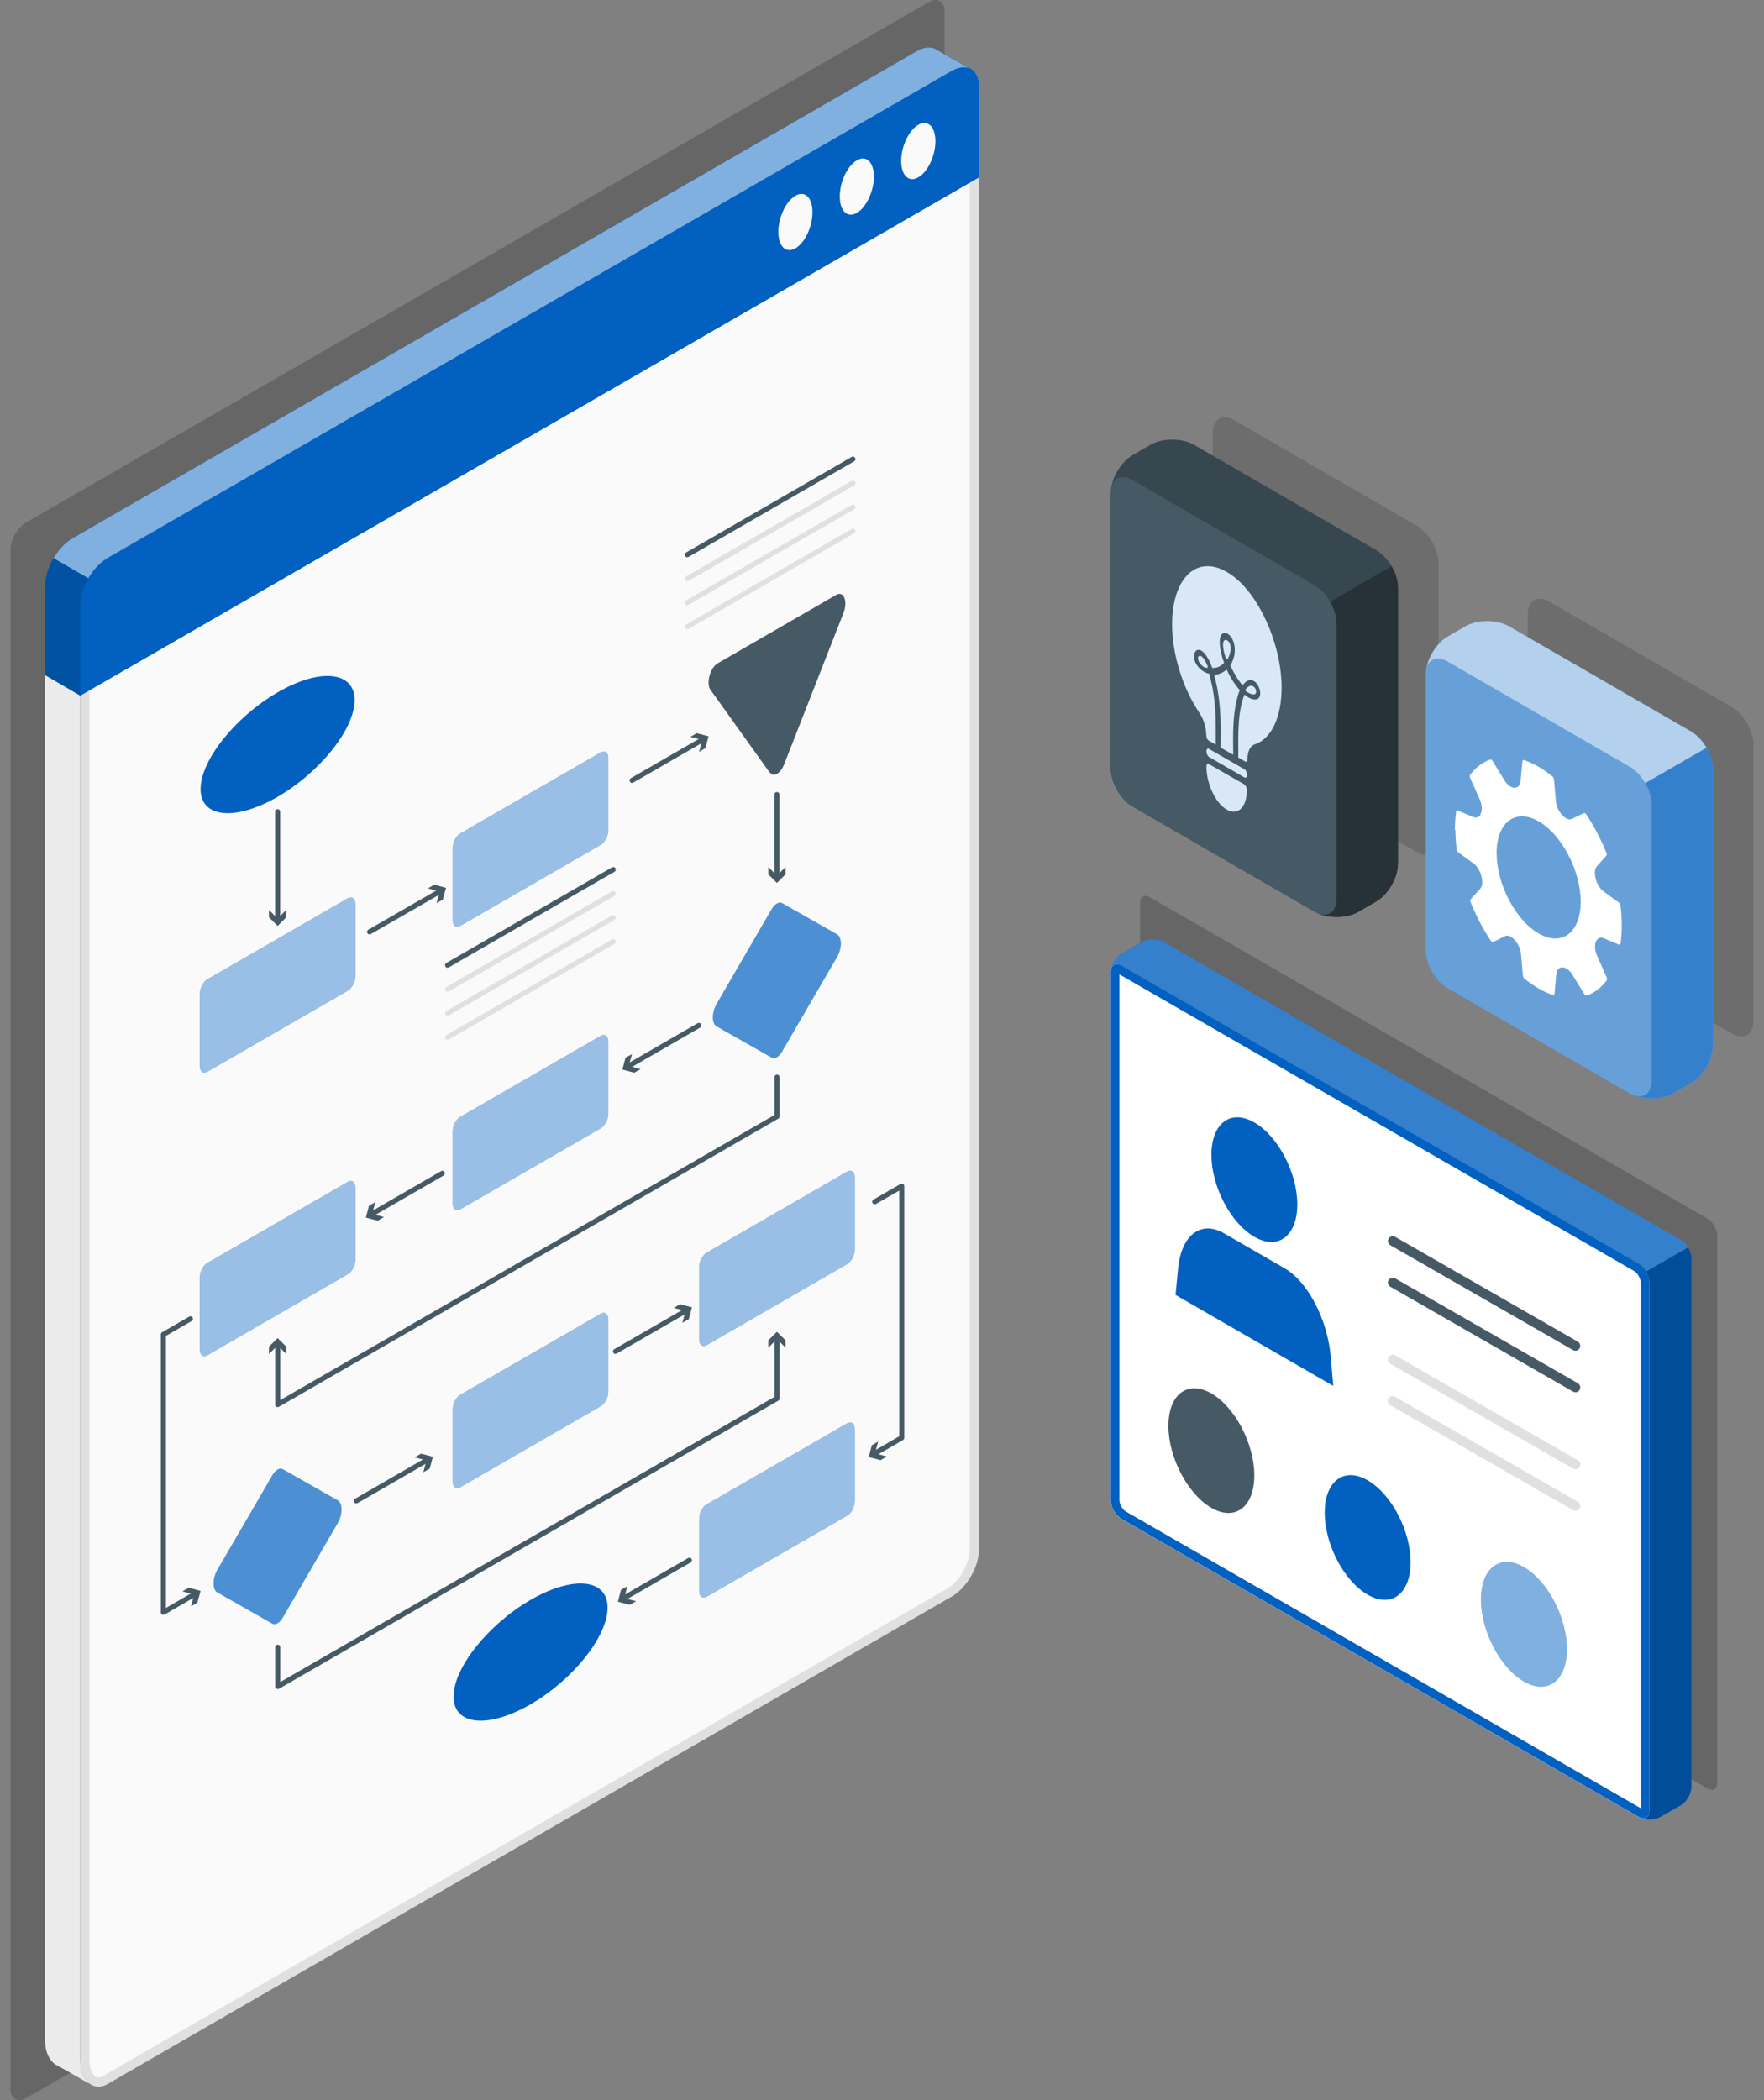 <svg width="84" height="100" viewBox="0 0 84 100" fill="none" xmlns="http://www.w3.org/2000/svg">
<rect x="0" y="0" width="84" height="100" fill="#808080" stroke="none"/>
<g opacity="0.2">
<path d="M1.252 24.872L44.224 0.101C44.642 -0.136 44.976 0.058 44.976 0.538V73.823C44.976 74.303 44.642 74.885 44.224 75.127L1.252 99.899C0.835 100.136 0.5 99.942 0.5 99.462V26.177C0.5 25.697 0.835 25.115 1.252 24.872Z" fill="black"/>
</g>
<path d="M4.692 99.142C4.793 99.142 4.9 99.108 5.012 99.045L45.204 75.835C45.849 75.462 46.398 74.521 46.398 73.775V4.129C46.398 3.683 46.209 3.422 45.898 3.422C45.757 3.422 45.592 3.475 45.428 3.572L5.23 26.758C4.585 27.131 4.037 28.076 4.037 28.823V98.148C4.037 98.425 4.114 98.686 4.245 98.876C4.333 98.997 4.478 99.142 4.692 99.142Z" fill="#FAFAFA"/>
<path d="M2.703 98.337C2.843 98.41 3.857 98.987 4.299 99.244C3.998 99.031 3.843 98.667 3.818 98.153V33.074L2.15 32.1V97.208C2.15 97.712 2.368 98.163 2.698 98.337H2.703Z" fill="#EBEBEB"/>
<path d="M45.898 3.64C46.141 3.64 46.179 3.945 46.179 4.129V73.775C46.179 74.453 45.685 75.306 45.098 75.646L4.9 98.856C4.823 98.9 4.755 98.924 4.692 98.924C4.459 98.924 4.26 98.56 4.26 98.148V28.818C4.26 28.139 4.755 27.281 5.342 26.947L45.534 3.761C45.704 3.664 45.825 3.644 45.898 3.644M45.898 3.203C45.723 3.203 45.525 3.262 45.316 3.383L5.118 26.569C4.4 26.986 3.818 27.994 3.818 28.823V98.148C3.818 98.803 4.182 99.36 4.692 99.36C4.827 99.36 4.973 99.321 5.123 99.234L45.316 76.024C46.034 75.612 46.621 74.603 46.621 73.775V4.129C46.621 3.543 46.33 3.198 45.898 3.198V3.203Z" fill="#E0E0E0"/>
<path d="M46.616 4.105V8.444L3.818 33.123L2.154 32.153V27.873C2.154 27.456 2.31 26.986 2.552 26.574C2.785 26.171 3.11 25.827 3.459 25.623L43.652 2.433C44.025 2.219 44.355 2.214 44.603 2.355C44.84 2.5 45.98 3.15 46.213 3.266C46.247 3.286 46.286 3.305 46.31 3.334C46.344 3.363 46.383 3.397 46.412 3.436C46.446 3.475 46.471 3.518 46.495 3.567C46.524 3.615 46.543 3.664 46.558 3.727C46.577 3.78 46.592 3.843 46.597 3.906V3.916C46.606 3.974 46.611 4.032 46.611 4.1L46.616 4.105Z" fill="#0160C0"/>
<path opacity="0.15" d="M46.616 4.105V8.444L3.818 33.123L2.154 32.153V27.873C2.154 27.456 2.31 26.986 2.552 26.574C2.785 26.171 3.11 25.827 3.459 25.623L43.652 2.433C44.025 2.219 44.355 2.214 44.603 2.355C44.84 2.5 45.98 3.15 46.213 3.266C46.247 3.286 46.286 3.305 46.31 3.334C46.344 3.363 46.383 3.397 46.412 3.436C46.446 3.475 46.471 3.518 46.495 3.567C46.524 3.615 46.543 3.664 46.558 3.727C46.577 3.78 46.592 3.843 46.597 3.906V3.916C46.606 3.974 46.611 4.032 46.611 4.1L46.616 4.105Z" fill="black"/>
<path d="M46.616 4.105V8.444L3.818 33.123V28.818C3.818 28.556 3.872 28.285 3.978 28.013C3.993 27.97 4.012 27.921 4.032 27.878C4.085 27.761 4.143 27.64 4.211 27.524C4.449 27.117 4.769 26.763 5.123 26.564L45.316 3.378C45.714 3.145 46.073 3.15 46.315 3.339C46.349 3.368 46.388 3.402 46.417 3.441C46.451 3.48 46.475 3.523 46.5 3.572C46.529 3.62 46.548 3.669 46.563 3.732C46.582 3.785 46.597 3.848 46.602 3.911V3.921C46.611 3.979 46.616 4.037 46.616 4.105Z" fill="#0160C0"/>
<path d="M37.879 9.321C37.428 9.578 37.064 10.349 37.064 11.042C37.064 11.735 37.428 12.085 37.879 11.823C38.33 11.566 38.689 10.795 38.689 10.102C38.689 9.409 38.325 9.06 37.879 9.321Z" fill="#FAFAFA"/>
<path d="M40.804 7.635C40.353 7.891 39.989 8.662 39.989 9.355C39.989 10.049 40.353 10.398 40.804 10.136C41.251 9.879 41.614 9.108 41.614 8.415C41.614 7.722 41.251 7.373 40.804 7.635Z" fill="#FAFAFA"/>
<path d="M43.73 5.943C43.278 6.2 42.914 6.97 42.914 7.664C42.914 8.357 43.278 8.706 43.73 8.444C44.181 8.187 44.544 7.416 44.544 6.723C44.544 6.03 44.181 5.681 43.73 5.943Z" fill="#FAFAFA"/>
<path d="M45.316 3.378L5.123 26.569C4.769 26.777 4.439 27.131 4.206 27.533L2.552 26.578C2.785 26.176 3.105 25.832 3.459 25.628L43.652 2.437C44.025 2.219 44.355 2.214 44.598 2.36C44.831 2.505 45.913 3.116 46.184 3.266C45.956 3.155 45.646 3.189 45.311 3.383L45.316 3.378Z" fill="#0160C0"/>
<g opacity="0.5">
<path d="M45.316 3.378L5.123 26.569C4.769 26.777 4.439 27.131 4.206 27.533L2.552 26.578C2.785 26.176 3.105 25.832 3.459 25.628L43.652 2.437C44.025 2.219 44.355 2.214 44.598 2.36C44.831 2.505 45.913 3.116 46.184 3.266C45.956 3.155 45.646 3.189 45.311 3.383L45.316 3.378Z" fill="white"/>
</g>
<path d="M13.22 43.928C13.152 43.928 13.099 43.875 13.099 43.807V38.65C13.099 38.582 13.152 38.528 13.22 38.528C13.288 38.528 13.341 38.582 13.341 38.65V43.807C13.341 43.875 13.288 43.928 13.22 43.928Z" fill="#455A64"/>
<path d="M12.808 43.327L13.22 43.739L13.632 43.327V43.676L13.22 44.089L12.808 43.676V43.327Z" fill="#455A64"/>
<path d="M17.601 44.495C17.557 44.495 17.518 44.476 17.494 44.432C17.46 44.374 17.479 44.301 17.538 44.268L20.938 42.309C20.997 42.275 21.069 42.295 21.103 42.353C21.137 42.411 21.118 42.484 21.06 42.518L17.659 44.476C17.659 44.476 17.62 44.491 17.601 44.491V44.495Z" fill="#455A64"/>
<path d="M20.788 43.007L20.938 42.45L20.376 42.3L20.681 42.125L21.239 42.275L21.089 42.833L20.788 43.007Z" fill="#455A64"/>
<path d="M16.975 71.588C16.931 71.588 16.892 71.569 16.868 71.525C16.834 71.467 16.854 71.394 16.912 71.361L20.312 69.397C20.371 69.363 20.444 69.383 20.477 69.441C20.511 69.499 20.492 69.572 20.434 69.606L17.033 71.569C17.033 71.569 16.994 71.584 16.975 71.584V71.588Z" fill="#455A64"/>
<path d="M20.157 70.105L20.308 69.543L19.75 69.392L20.05 69.218L20.613 69.368L20.463 69.93L20.157 70.105Z" fill="#455A64"/>
<path d="M29.312 64.472C29.268 64.472 29.229 64.453 29.205 64.409C29.171 64.351 29.19 64.278 29.248 64.244L32.649 62.281C32.708 62.247 32.78 62.267 32.814 62.325C32.848 62.383 32.829 62.456 32.77 62.49L29.37 64.448C29.37 64.448 29.331 64.463 29.312 64.463V64.472Z" fill="#455A64"/>
<path d="M32.494 62.989L32.644 62.426L32.082 62.276L32.387 62.102L32.95 62.252L32.8 62.814L32.494 62.989Z" fill="#455A64"/>
<path d="M30.102 37.282C30.059 37.282 30.02 37.262 29.996 37.219C29.962 37.161 29.981 37.088 30.039 37.054L33.44 35.091C33.498 35.057 33.571 35.076 33.605 35.134C33.639 35.193 33.62 35.265 33.561 35.299L30.161 37.262C30.161 37.262 30.122 37.277 30.102 37.277V37.282Z" fill="#455A64"/>
<path d="M33.29 35.799L33.44 35.236L32.877 35.086L33.178 34.912L33.741 35.062L33.59 35.624L33.29 35.799Z" fill="#455A64"/>
<path d="M29.879 50.914C29.835 50.914 29.797 50.894 29.773 50.851C29.738 50.792 29.758 50.72 29.816 50.686L33.217 48.722C33.275 48.689 33.348 48.708 33.382 48.766C33.416 48.824 33.396 48.897 33.338 48.931L29.937 50.894C29.937 50.894 29.899 50.909 29.879 50.909V50.914Z" fill="#455A64"/>
<path d="M30.093 50.191L29.942 50.754L30.505 50.904L30.199 51.078L29.637 50.928L29.787 50.366L30.093 50.191Z" fill="#455A64"/>
<path d="M29.661 76.246C29.617 76.246 29.578 76.227 29.554 76.183C29.52 76.125 29.54 76.052 29.598 76.019L32.77 74.186C32.829 74.152 32.901 74.172 32.935 74.23C32.969 74.288 32.95 74.361 32.892 74.395L29.719 76.227C29.719 76.227 29.68 76.242 29.661 76.242V76.246Z" fill="#455A64"/>
<path d="M29.874 75.529L29.724 76.092L30.287 76.242L29.986 76.416L29.423 76.266L29.573 75.704L29.874 75.529Z" fill="#455A64"/>
<path d="M17.664 57.957C17.62 57.957 17.581 57.938 17.557 57.894C17.523 57.836 17.542 57.763 17.601 57.729L21.001 55.766C21.06 55.732 21.132 55.751 21.166 55.81C21.2 55.868 21.181 55.941 21.123 55.974L17.722 57.938C17.722 57.938 17.683 57.952 17.664 57.952V57.957Z" fill="#455A64"/>
<path d="M17.872 57.239L17.722 57.802L18.285 57.952L17.984 58.127L17.421 57.976L17.572 57.414L17.872 57.239Z" fill="#455A64"/>
<path d="M36.996 41.887C36.928 41.887 36.875 41.834 36.875 41.766V37.835C36.875 37.767 36.928 37.713 36.996 37.713C37.064 37.713 37.117 37.767 37.117 37.835V41.766C37.117 41.834 37.064 41.887 36.996 41.887Z" fill="#455A64"/>
<path d="M36.584 41.281L36.996 41.693L37.408 41.281V41.63L36.996 42.042L36.584 41.63V41.281Z" fill="#455A64"/>
<path d="M13.22 67.003C13.22 67.003 13.176 66.998 13.162 66.988C13.123 66.969 13.104 66.925 13.104 66.882V63.988C13.104 63.92 13.157 63.867 13.225 63.867C13.293 63.867 13.346 63.92 13.346 63.988V66.668L36.88 53.09V51.292C36.88 51.224 36.933 51.171 37.001 51.171C37.069 51.171 37.122 51.224 37.122 51.292V53.158C37.122 53.202 37.098 53.241 37.064 53.265L13.288 66.984C13.288 66.984 13.249 66.998 13.23 66.998L13.22 67.003Z" fill="#455A64"/>
<path d="M13.632 64.472L13.22 64.065L12.808 64.472V64.123L13.22 63.716L13.632 64.123V64.472Z" fill="#455A64"/>
<path d="M13.22 80.421C13.22 80.421 13.176 80.416 13.162 80.406C13.123 80.387 13.104 80.343 13.104 80.3V78.433C13.104 78.365 13.157 78.312 13.225 78.312C13.293 78.312 13.346 78.365 13.346 78.433V80.091L36.88 66.513V63.692C36.88 63.624 36.933 63.571 37.001 63.571C37.069 63.571 37.122 63.624 37.122 63.692V66.586C37.122 66.629 37.098 66.668 37.064 66.692L13.288 80.411C13.288 80.411 13.249 80.426 13.23 80.426L13.22 80.421Z" fill="#455A64"/>
<path d="M37.408 64.172L36.996 63.764L36.584 64.172V63.823L36.996 63.416L37.408 63.823V64.172Z" fill="#455A64"/>
<path d="M7.782 76.896C7.782 76.896 7.738 76.892 7.724 76.882C7.685 76.862 7.66 76.819 7.66 76.775V63.541C7.66 63.498 7.685 63.459 7.724 63.435L9.009 62.693C9.067 62.659 9.14 62.678 9.174 62.737C9.208 62.795 9.189 62.867 9.13 62.901L7.903 63.609V76.562L9.252 75.781C9.31 75.748 9.383 75.767 9.417 75.825C9.451 75.883 9.431 75.956 9.373 75.99L7.845 76.872C7.845 76.872 7.806 76.887 7.787 76.887L7.782 76.896Z" fill="#455A64"/>
<path d="M9.096 76.489L9.247 75.926L8.684 75.776L8.99 75.602L9.552 75.752L9.397 76.314L9.096 76.489Z" fill="#455A64"/>
<path d="M41.605 69.358C41.561 69.358 41.522 69.339 41.498 69.295C41.464 69.237 41.483 69.165 41.542 69.13L42.822 68.389V56.692L41.716 57.327C41.658 57.361 41.585 57.341 41.551 57.283C41.517 57.225 41.537 57.152 41.595 57.118L42.88 56.377C42.919 56.352 42.963 56.357 43.002 56.377C43.041 56.396 43.06 56.44 43.06 56.483V68.462C43.06 68.505 43.036 68.544 43.002 68.568L41.658 69.344C41.658 69.344 41.619 69.358 41.6 69.358H41.605Z" fill="#455A64"/>
<path d="M41.818 68.641L41.668 69.203L42.23 69.353L41.93 69.528L41.367 69.378L41.517 68.815L41.818 68.641Z" fill="#455A64"/>
<path d="M16.887 33.337C16.887 34.708 15.243 36.769 13.22 37.942C11.192 39.11 9.552 38.945 9.552 37.573C9.552 36.201 11.197 34.141 13.22 32.968C15.243 31.795 16.887 31.965 16.887 33.337Z" fill="#0160C0"/>
<path d="M28.933 76.548C28.933 77.92 27.289 79.98 25.266 81.153C23.238 82.322 21.598 82.157 21.598 80.785C21.598 79.413 23.243 77.353 25.266 76.18C27.293 75.011 28.933 75.176 28.933 76.548Z" fill="#0160C0"/>
<path d="M16.558 47.176L9.877 51.03C9.679 51.147 9.514 51.025 9.514 50.759V47.322C9.514 47.055 9.674 46.745 9.877 46.629L16.558 42.775C16.757 42.658 16.922 42.779 16.922 43.046V46.483C16.922 46.75 16.761 47.06 16.558 47.176Z" fill="#0160C0"/>
<path opacity="0.6" d="M16.558 47.176L9.877 51.03C9.679 51.147 9.514 51.025 9.514 50.759V47.322C9.514 47.055 9.674 46.745 9.877 46.629L16.558 42.775C16.757 42.658 16.922 42.779 16.922 43.046V46.483C16.922 46.75 16.761 47.06 16.558 47.176Z" fill="white"/>
<path d="M28.603 40.23L21.923 44.084C21.724 44.2 21.559 44.079 21.559 43.812V40.375C21.559 40.109 21.719 39.798 21.923 39.682L28.603 35.828C28.802 35.712 28.967 35.833 28.967 36.1V39.536C28.967 39.803 28.807 40.113 28.603 40.225V40.23Z" fill="#0160C0"/>
<path opacity="0.6" d="M28.603 40.23L21.923 44.084C21.724 44.2 21.559 44.079 21.559 43.812V40.375C21.559 40.109 21.719 39.798 21.923 39.682L28.603 35.828C28.802 35.712 28.967 35.833 28.967 36.1V39.536C28.967 39.803 28.807 40.113 28.603 40.225V40.23Z" fill="white"/>
<path d="M28.603 53.726L21.923 57.58C21.724 57.696 21.559 57.575 21.559 57.308V53.871C21.559 53.605 21.719 53.294 21.923 53.178L28.603 49.324C28.802 49.208 28.967 49.329 28.967 49.596V53.033C28.967 53.299 28.807 53.609 28.603 53.726Z" fill="#0160C0"/>
<path opacity="0.6" d="M28.603 53.726L21.923 57.58C21.724 57.696 21.559 57.575 21.559 57.308V53.871C21.559 53.605 21.719 53.294 21.923 53.178L28.603 49.324C28.802 49.208 28.967 49.329 28.967 49.596V53.033C28.967 53.299 28.807 53.609 28.603 53.726Z" fill="white"/>
<path d="M28.603 66.959L21.923 70.813C21.724 70.929 21.559 70.808 21.559 70.542V67.105C21.559 66.838 21.719 66.528 21.923 66.412L28.603 62.558C28.802 62.441 28.967 62.562 28.967 62.829V66.266C28.967 66.533 28.807 66.843 28.603 66.959Z" fill="#0160C0"/>
<path opacity="0.6" d="M28.603 66.959L21.923 70.813C21.724 70.929 21.559 70.808 21.559 70.542V67.105C21.559 66.838 21.719 66.528 21.923 66.412L28.603 62.558C28.802 62.441 28.967 62.562 28.967 62.829V66.266C28.967 66.533 28.807 66.843 28.603 66.959Z" fill="white"/>
<path d="M40.338 60.192L33.658 64.046C33.459 64.162 33.294 64.041 33.294 63.775V60.338C33.294 60.071 33.455 59.761 33.658 59.644L40.338 55.791C40.537 55.674 40.702 55.795 40.702 56.062V59.499C40.702 59.766 40.542 60.076 40.338 60.187V60.192Z" fill="#0160C0"/>
<path opacity="0.6" d="M40.338 60.192L33.658 64.046C33.459 64.162 33.294 64.041 33.294 63.775V60.338C33.294 60.071 33.455 59.761 33.658 59.644L40.338 55.791C40.537 55.674 40.702 55.795 40.702 56.062V59.499C40.702 59.766 40.542 60.076 40.338 60.187V60.192Z" fill="white"/>
<path d="M40.338 72.171L33.658 76.025C33.459 76.141 33.294 76.02 33.294 75.753V72.316C33.294 72.049 33.455 71.739 33.658 71.628L40.338 67.774C40.537 67.658 40.702 67.779 40.702 68.045V71.482C40.702 71.749 40.542 72.059 40.338 72.175V72.171Z" fill="#0160C0"/>
<path opacity="0.6" d="M40.338 72.171L33.658 76.025C33.459 76.141 33.294 76.02 33.294 75.753V72.316C33.294 72.049 33.455 71.739 33.658 71.628L40.338 67.774C40.537 67.658 40.702 67.779 40.702 68.045V71.482C40.702 71.749 40.542 72.059 40.338 72.175V72.171Z" fill="white"/>
<path d="M16.558 60.677L9.877 64.53C9.679 64.647 9.514 64.525 9.514 64.259V60.822C9.514 60.555 9.674 60.245 9.877 60.134L16.558 56.28C16.757 56.163 16.922 56.285 16.922 56.551V59.988C16.922 60.255 16.761 60.565 16.558 60.681V60.677Z" fill="#0160C0"/>
<path opacity="0.6" d="M16.558 60.677L9.877 64.53C9.679 64.647 9.514 64.525 9.514 64.259V60.822C9.514 60.555 9.674 60.245 9.877 60.134L16.558 56.28C16.757 56.163 16.922 56.285 16.922 56.551V59.988C16.922 60.255 16.761 60.565 16.558 60.681V60.677Z" fill="white"/>
<path d="M36.656 36.793L33.833 32.847C33.615 32.542 33.813 31.795 34.172 31.587L39.824 28.324C40.183 28.121 40.382 28.634 40.164 29.192L37.34 36.395C37.171 36.832 36.836 37.026 36.666 36.783L36.656 36.793Z" fill="#455A64"/>
<path d="M39.868 45.552L37.248 50.06C37.098 50.322 36.889 50.444 36.739 50.356L34.119 48.868C33.891 48.737 33.891 48.209 34.119 47.811L36.739 43.303C36.889 43.041 37.098 42.92 37.248 43.007L39.868 44.495C40.096 44.626 40.096 45.155 39.868 45.552Z" fill="#0160C0"/>
<g opacity="0.3">
<path d="M39.868 45.552L37.248 50.06C37.098 50.322 36.889 50.444 36.739 50.356L34.119 48.868C33.891 48.737 33.891 48.209 34.119 47.811L36.739 43.303C36.889 43.041 37.098 42.92 37.248 43.007L39.868 44.495C40.096 44.626 40.096 45.155 39.868 45.552Z" fill="white"/>
</g>
<path d="M16.092 72.505L13.472 77.013C13.322 77.275 13.113 77.396 12.963 77.309L10.343 75.821C10.115 75.69 10.115 75.161 10.343 74.764L12.963 70.256C13.113 69.994 13.322 69.873 13.472 69.96L16.092 71.448C16.32 71.579 16.32 72.107 16.092 72.505Z" fill="#0160C0"/>
<g opacity="0.3">
<path d="M16.092 72.505L13.472 77.013C13.322 77.275 13.113 77.396 12.963 77.309L10.343 75.82C10.115 75.689 10.115 75.161 10.343 74.764L12.963 70.255C13.113 69.994 13.322 69.872 13.472 69.96L16.092 71.448C16.32 71.579 16.32 72.107 16.092 72.505Z" fill="white"/>
</g>
<path d="M21.317 46.081C21.273 46.081 21.234 46.061 21.21 46.018C21.176 45.959 21.195 45.887 21.254 45.853L29.142 41.301C29.2 41.267 29.273 41.286 29.307 41.344C29.341 41.403 29.321 41.475 29.263 41.509L21.375 46.061C21.375 46.061 21.336 46.076 21.317 46.076V46.081Z" fill="#455A64"/>
<path d="M21.317 47.225C21.273 47.225 21.234 47.205 21.21 47.162C21.176 47.103 21.195 47.031 21.254 46.997L29.142 42.445C29.2 42.411 29.273 42.43 29.307 42.489C29.341 42.547 29.321 42.619 29.263 42.653L21.375 47.205C21.375 47.205 21.336 47.22 21.317 47.22V47.225Z" fill="#E0E0E0"/>
<path d="M21.317 48.369C21.273 48.369 21.234 48.349 21.21 48.306C21.176 48.248 21.195 48.175 21.254 48.141L29.142 43.589C29.2 43.555 29.273 43.574 29.307 43.633C29.341 43.691 29.321 43.764 29.263 43.797L21.375 48.349C21.375 48.349 21.336 48.364 21.317 48.364V48.369Z" fill="#E0E0E0"/>
<path d="M21.317 49.513C21.273 49.513 21.234 49.493 21.21 49.45C21.176 49.392 21.195 49.319 21.254 49.285L29.142 44.733C29.2 44.699 29.273 44.718 29.307 44.777C29.341 44.835 29.321 44.907 29.263 44.941L21.375 49.493C21.375 49.493 21.336 49.508 21.317 49.508V49.513Z" fill="#E0E0E0"/>
<path d="M32.732 26.535C32.688 26.535 32.649 26.516 32.625 26.472C32.591 26.414 32.61 26.341 32.669 26.308L40.557 21.756C40.615 21.722 40.688 21.741 40.722 21.799C40.756 21.858 40.736 21.93 40.678 21.964L32.79 26.516C32.79 26.516 32.751 26.531 32.732 26.531V26.535Z" fill="#455A64"/>
<path d="M32.732 27.679C32.688 27.679 32.649 27.66 32.625 27.616C32.591 27.558 32.61 27.485 32.669 27.451L40.557 22.899C40.615 22.866 40.688 22.885 40.722 22.943C40.756 23.001 40.736 23.074 40.678 23.108L32.79 27.66C32.79 27.66 32.751 27.674 32.732 27.674V27.679Z" fill="#E0E0E0"/>
<path d="M32.732 28.818C32.688 28.818 32.649 28.799 32.625 28.755C32.591 28.697 32.61 28.625 32.669 28.591L40.557 24.039C40.615 24.005 40.688 24.024 40.722 24.082C40.756 24.14 40.736 24.213 40.678 24.247L32.79 28.799C32.79 28.799 32.751 28.814 32.732 28.814V28.818Z" fill="#E0E0E0"/>
<path d="M32.732 29.963C32.688 29.963 32.649 29.943 32.625 29.9C32.591 29.841 32.61 29.769 32.669 29.735L40.557 25.183C40.615 25.149 40.688 25.168 40.722 25.227C40.756 25.285 40.736 25.358 40.678 25.391L32.79 29.943C32.79 29.943 32.751 29.958 32.732 29.958V29.963Z" fill="#E0E0E0"/>
<g opacity="0.2">
<path d="M81.307 58.026L54.756 42.722C54.499 42.572 54.291 42.693 54.291 42.989V69.05C54.291 69.345 54.499 69.709 54.756 69.854L81.307 85.158C81.564 85.308 81.773 85.187 81.773 84.891V58.831C81.773 58.535 81.564 58.172 81.307 58.026Z" fill="black"/>
</g>
<path d="M55.416 44.851L80.031 59.035C80.313 59.2 80.546 59.597 80.546 59.922V85.086C80.546 85.411 80.313 85.808 80.031 85.968L79.056 86.521C78.77 86.681 78.309 86.681 78.028 86.516L53.413 72.332C53.131 72.167 52.898 71.769 52.898 71.445V46.281C52.898 45.956 53.131 45.559 53.413 45.399L54.388 44.846C54.674 44.686 55.135 44.686 55.416 44.851Z" fill="#0160C0"/>
<path opacity="0.2" d="M78.023 86.511C78.295 86.671 78.794 86.676 79.051 86.516L80.026 85.958C80.313 85.798 80.541 85.406 80.541 85.076V59.912C80.541 59.742 80.478 59.553 80.376 59.389L78.382 60.542C78.479 60.702 78.532 60.882 78.532 61.047V86.206C78.532 86.506 78.324 86.676 78.018 86.501L78.023 86.511Z" fill="black"/>
<g opacity="0.2">
<path d="M52.903 46.189C52.942 45.932 53.156 45.84 53.408 45.986L78.023 60.169C78.164 60.252 78.295 60.392 78.387 60.553L80.385 59.399C80.293 59.244 80.172 59.113 80.031 59.035L55.416 44.851C55.135 44.686 54.674 44.686 54.388 44.851L53.413 45.404C53.156 45.549 52.937 45.889 52.903 46.194V46.189Z" fill="white"/>
</g>
<path d="M53.408 45.985L78.023 60.169C78.304 60.334 78.537 60.732 78.537 61.056V80.583V86.22C78.537 86.545 78.309 86.681 78.023 86.516L53.408 72.332C53.126 72.167 52.894 71.77 52.894 71.445V46.281C52.894 45.956 53.121 45.821 53.408 45.985Z" fill="white"/>
<path d="M53.306 46.397L77.819 60.523C77.975 60.611 78.125 60.877 78.125 61.056V80.582V86.099L53.612 71.973C53.456 71.886 53.306 71.619 53.306 71.44V46.397ZM53.18 45.913C53.01 45.913 52.898 46.048 52.898 46.276V71.44C52.898 71.765 53.126 72.162 53.413 72.327L78.028 86.511C78.11 86.56 78.188 86.579 78.256 86.579C78.426 86.579 78.542 86.443 78.542 86.215V80.578V61.052C78.542 60.727 78.314 60.329 78.028 60.164L53.413 45.98C53.33 45.932 53.253 45.913 53.185 45.913H53.18Z" fill="#0160C0"/>
<path d="M61.776 57.348C61.776 55.845 60.859 54.095 59.729 53.446C59.166 53.121 58.652 53.13 58.283 53.411C57.914 53.693 57.687 54.24 57.687 54.992C57.687 56.495 58.603 58.245 59.734 58.894C60.297 59.219 60.811 59.209 61.179 58.928C61.548 58.647 61.776 58.099 61.776 57.348ZM55.974 61.657L63.489 65.991L63.367 64.59C63.212 62.821 62.276 61.032 61.175 60.392L58.293 58.729C57.745 58.409 57.235 58.429 56.842 58.724C56.449 59.02 56.178 59.597 56.1 60.397L55.979 61.657H55.974Z" fill="#0160C0"/>
<path d="M59.729 70.252C59.729 68.75 58.812 67 57.682 66.35C57.119 66.025 56.605 66.035 56.236 66.316C55.867 66.597 55.639 67.145 55.639 67.896C55.639 69.399 56.556 71.149 57.687 71.799C58.249 72.124 58.763 72.114 59.132 71.833C59.501 71.552 59.729 71.004 59.729 70.252Z" fill="#455A64"/>
<path d="M67.171 74.387C67.171 72.884 66.254 71.134 65.124 70.485C64.561 70.16 64.046 70.17 63.678 70.451C63.309 70.732 63.081 71.28 63.081 72.031C63.081 73.534 63.998 75.284 65.128 75.933C65.691 76.258 66.205 76.249 66.574 75.967C66.943 75.686 67.171 75.138 67.171 74.387Z" fill="#0160C0"/>
<path d="M74.612 78.522C74.612 77.019 73.696 75.269 72.565 74.62C72.002 74.295 71.488 74.305 71.12 74.586C70.751 74.867 70.523 75.415 70.523 76.166C70.523 77.669 71.44 79.419 72.57 80.069C73.133 80.393 73.647 80.384 74.016 80.102C74.385 79.821 74.612 79.273 74.612 78.522Z" fill="#0160C0"/>
<path opacity="0.5" d="M74.612 78.522C74.612 77.019 73.696 75.269 72.565 74.62C72.002 74.295 71.488 74.305 71.12 74.586C70.751 74.867 70.523 75.415 70.523 76.166C70.523 77.669 71.44 79.419 72.57 80.069C73.133 80.393 73.647 80.384 74.016 80.102C74.385 79.821 74.612 79.273 74.612 78.522Z" fill="white"/>
<path d="M75.02 64.319C75.098 64.319 75.175 64.275 75.219 64.202C75.282 64.091 75.243 63.95 75.136 63.887L66.438 58.894C66.327 58.831 66.186 58.87 66.123 58.977C66.06 59.088 66.099 59.229 66.205 59.292L74.904 64.285C74.938 64.304 74.981 64.314 75.02 64.314V64.319Z" fill="#455A64"/>
<path d="M75.02 66.296C75.098 66.296 75.175 66.252 75.219 66.18C75.282 66.068 75.243 65.928 75.136 65.865L66.438 60.872C66.327 60.809 66.186 60.847 66.123 60.954C66.06 61.066 66.099 61.206 66.205 61.269L74.904 66.262C74.938 66.282 74.981 66.291 75.02 66.291V66.296Z" fill="#455A64"/>
<path d="M75.02 69.961C75.098 69.961 75.175 69.918 75.219 69.845C75.282 69.733 75.243 69.593 75.136 69.53L66.438 64.537C66.327 64.474 66.186 64.513 66.123 64.619C66.06 64.731 66.099 64.871 66.205 64.934L74.904 69.927C74.938 69.947 74.981 69.956 75.02 69.956V69.961Z" fill="#E0E0E0"/>
<path d="M75.02 71.939C75.098 71.939 75.175 71.895 75.219 71.823C75.282 71.711 75.243 71.571 75.136 71.508L66.438 66.515C66.327 66.452 66.186 66.49 66.123 66.597C66.06 66.709 66.099 66.849 66.205 66.912L74.904 71.905C74.938 71.925 74.981 71.934 75.02 71.934V71.939Z" fill="#E0E0E0"/>
<path opacity="0.15" d="M57.75 20.617C57.75 19.953 58.215 19.687 58.788 20.016L67.462 25.029C68.034 25.358 68.5 26.163 68.5 26.827V39.969C68.5 40.633 68.034 40.9 67.462 40.57L58.788 35.558C58.215 35.228 57.75 34.423 57.75 33.759V20.617Z" fill="black"/>
<path d="M65.531 26.192L56.857 21.179C56.285 20.85 55.353 20.85 54.781 21.179L53.937 21.669C53.364 21.999 52.898 22.803 52.898 23.467V36.609C52.898 37.273 53.364 38.078 53.937 38.408L62.611 43.42C63.183 43.75 64.114 43.75 64.687 43.42L65.531 42.931C66.103 42.601 66.569 41.796 66.569 41.132V27.99C66.569 27.326 66.103 26.521 65.531 26.192Z" fill="#37474F"/>
<path d="M52.894 23.463C52.894 22.799 53.359 22.532 53.932 22.862L62.606 27.874C63.178 28.204 63.644 29.009 63.644 29.673V42.815C63.644 43.479 63.178 43.745 62.606 43.416L53.932 38.403C53.359 38.074 52.894 37.269 52.894 36.605V23.463Z" fill="#455A64"/>
<path d="M66.569 41.127C66.569 41.792 66.103 42.596 65.531 42.926L64.687 43.416C64.168 43.716 63.362 43.74 62.785 43.498C63.275 43.682 63.649 43.406 63.649 42.815V29.673C63.649 29.343 63.532 28.975 63.343 28.65L66.268 26.963C66.457 27.288 66.574 27.656 66.574 27.986V41.127H66.569Z" fill="#263238"/>
<path d="M59.258 36.629L57.575 35.66C57.502 35.616 57.449 35.674 57.449 35.781C57.449 35.888 57.507 36.004 57.575 36.047L59.258 37.017C59.331 37.056 59.384 37.002 59.384 36.896C59.384 36.789 59.326 36.668 59.258 36.629ZM57.818 32.136L57.827 32.165C57.876 32.349 57.919 32.547 57.963 32.761C58.142 33.716 58.133 34.579 58.123 35.33V35.597L58.725 35.941V35.728C58.715 34.962 58.705 34.094 58.89 33.343C58.928 33.168 58.972 33.018 59.025 32.897L59.04 32.863L59.006 32.824C58.865 32.664 58.734 32.475 58.603 32.252C58.535 32.131 58.472 32.014 58.414 31.888V31.874C58.356 31.927 58.298 31.971 58.225 32.014C58.104 32.087 57.963 32.126 57.818 32.126V32.136ZM59.258 37.352L57.575 36.387C57.502 36.343 57.449 36.397 57.449 36.503C57.449 37.322 57.88 38.243 58.414 38.549C58.943 38.859 59.375 38.442 59.375 37.618C59.375 37.511 59.316 37.395 59.253 37.352H59.258ZM58.545 27.312C57.822 26.842 57.143 26.842 56.619 27.302C56.105 27.773 55.814 28.631 55.814 29.736C55.814 31.137 56.309 32.741 57.095 33.914C57.313 34.23 57.444 34.656 57.444 35.025C57.444 35.117 57.492 35.228 57.556 35.262L57.895 35.456V35.277C57.895 34.496 57.91 33.667 57.74 32.756C57.691 32.518 57.643 32.305 57.59 32.126L57.57 32.068C57.492 32.068 57.42 32.034 57.352 31.995C57.192 31.908 57.056 31.777 56.968 31.627C56.871 31.462 56.833 31.287 56.871 31.147C56.901 31.02 56.973 30.943 57.075 30.943C57.119 30.943 57.158 30.957 57.206 30.982C57.381 31.084 57.565 31.37 57.716 31.777L57.725 31.806H57.769C57.885 31.806 58.002 31.777 58.108 31.714C58.181 31.675 58.239 31.617 58.288 31.559L58.278 31.525C58.108 31.055 58.041 30.604 58.104 30.356C58.142 30.216 58.22 30.138 58.327 30.138C58.37 30.138 58.414 30.153 58.463 30.182C58.608 30.264 58.725 30.458 58.773 30.691C58.841 31.02 58.773 31.394 58.594 31.665L58.584 31.685C58.642 31.811 58.725 31.966 58.788 32.082C58.909 32.3 59.04 32.484 59.176 32.63C59.297 32.46 59.418 32.383 59.544 32.383C59.603 32.383 59.656 32.397 59.709 32.431C59.85 32.509 59.957 32.688 60.001 32.901C60.035 33.095 59.986 33.231 59.874 33.284C59.84 33.299 59.802 33.309 59.758 33.309C59.675 33.309 59.574 33.279 59.472 33.221C59.404 33.178 59.336 33.134 59.263 33.071C59.205 33.202 59.166 33.343 59.123 33.502C58.953 34.21 58.962 35.025 58.967 35.81C58.967 35.878 58.967 35.98 58.967 36.072L59.292 36.261C59.321 36.28 59.35 36.275 59.37 36.261C59.389 36.241 59.404 36.198 59.404 36.159C59.404 35.786 59.53 35.514 59.748 35.446C60.554 35.18 61.044 34.118 61.029 32.678C61.005 30.594 59.899 28.189 58.555 27.317L58.545 27.312ZM57.206 31.248C57.182 31.234 57.158 31.229 57.138 31.229C57.032 31.229 57.036 31.37 57.061 31.437C57.095 31.534 57.163 31.622 57.24 31.694C57.284 31.733 57.332 31.767 57.386 31.787C57.42 31.796 57.517 31.825 57.512 31.762C57.512 31.709 57.483 31.66 57.459 31.607C57.439 31.564 57.415 31.52 57.391 31.476C57.347 31.399 57.289 31.297 57.206 31.253V31.248ZM58.492 31.321C58.584 31.137 58.623 30.914 58.589 30.73C58.565 30.613 58.516 30.536 58.438 30.492C58.409 30.478 58.39 30.468 58.366 30.468C58.337 30.468 58.278 30.478 58.254 30.579C58.22 30.725 58.254 30.991 58.351 31.277C58.361 31.307 58.375 31.336 58.39 31.36C58.395 31.37 58.404 31.379 58.414 31.379C58.419 31.379 58.424 31.379 58.429 31.379C58.463 31.374 58.477 31.355 58.492 31.326V31.321ZM59.457 32.989C59.54 33.037 59.622 33.066 59.685 33.066C59.709 33.066 59.734 33.066 59.768 33.047C59.782 33.032 59.836 32.998 59.816 32.906C59.802 32.804 59.748 32.722 59.675 32.678C59.646 32.664 59.612 32.654 59.578 32.654C59.462 32.654 59.38 32.746 59.312 32.824C59.312 32.824 59.307 32.834 59.302 32.834C59.297 32.843 59.302 32.858 59.302 32.867C59.316 32.916 59.355 32.931 59.394 32.955C59.409 32.969 59.428 32.974 59.452 32.989H59.457Z" fill="#0160C0"/>
<path opacity="0.85" d="M59.258 36.629L57.575 35.66C57.502 35.616 57.449 35.674 57.449 35.781C57.449 35.888 57.507 36.004 57.575 36.047L59.258 37.017C59.331 37.056 59.384 37.002 59.384 36.896C59.384 36.789 59.326 36.668 59.258 36.629ZM57.818 32.136L57.827 32.165C57.876 32.349 57.919 32.547 57.963 32.761C58.142 33.716 58.133 34.579 58.123 35.33V35.597L58.725 35.941V35.728C58.715 34.962 58.705 34.094 58.89 33.343C58.928 33.168 58.972 33.018 59.025 32.897L59.04 32.863L59.006 32.824C58.865 32.664 58.734 32.475 58.603 32.252C58.535 32.131 58.472 32.014 58.414 31.888V31.874C58.356 31.927 58.298 31.971 58.225 32.014C58.104 32.087 57.963 32.126 57.818 32.126V32.136ZM59.258 37.352L57.575 36.387C57.502 36.343 57.449 36.397 57.449 36.503C57.449 37.322 57.88 38.243 58.414 38.549C58.943 38.859 59.375 38.442 59.375 37.618C59.375 37.511 59.316 37.395 59.253 37.352H59.258ZM58.545 27.312C57.822 26.842 57.143 26.842 56.619 27.302C56.105 27.773 55.814 28.631 55.814 29.736C55.814 31.137 56.309 32.741 57.095 33.914C57.313 34.23 57.444 34.656 57.444 35.025C57.444 35.117 57.492 35.228 57.556 35.262L57.895 35.456V35.277C57.895 34.496 57.91 33.667 57.74 32.756C57.691 32.518 57.643 32.305 57.59 32.126L57.57 32.068C57.492 32.068 57.42 32.034 57.352 31.995C57.192 31.908 57.056 31.777 56.968 31.627C56.871 31.462 56.833 31.287 56.871 31.147C56.901 31.02 56.973 30.943 57.075 30.943C57.119 30.943 57.158 30.957 57.206 30.982C57.381 31.084 57.565 31.37 57.716 31.777L57.725 31.806H57.769C57.885 31.806 58.002 31.777 58.108 31.714C58.181 31.675 58.239 31.617 58.288 31.559L58.278 31.525C58.108 31.055 58.041 30.604 58.104 30.356C58.142 30.216 58.22 30.138 58.327 30.138C58.37 30.138 58.414 30.153 58.463 30.182C58.608 30.264 58.725 30.458 58.773 30.691C58.841 31.02 58.773 31.394 58.594 31.665L58.584 31.685C58.642 31.811 58.725 31.966 58.788 32.082C58.909 32.3 59.04 32.484 59.176 32.63C59.297 32.46 59.418 32.383 59.544 32.383C59.603 32.383 59.656 32.397 59.709 32.431C59.85 32.509 59.957 32.688 60.001 32.901C60.035 33.095 59.986 33.231 59.874 33.284C59.84 33.299 59.802 33.309 59.758 33.309C59.675 33.309 59.574 33.279 59.472 33.221C59.404 33.178 59.336 33.134 59.263 33.071C59.205 33.202 59.166 33.343 59.123 33.502C58.953 34.21 58.962 35.025 58.967 35.81C58.967 35.878 58.967 35.98 58.967 36.072L59.292 36.261C59.321 36.28 59.35 36.275 59.37 36.261C59.389 36.241 59.404 36.198 59.404 36.159C59.404 35.786 59.53 35.514 59.748 35.446C60.554 35.18 61.044 34.118 61.029 32.678C61.005 30.594 59.899 28.189 58.555 27.317L58.545 27.312ZM57.206 31.248C57.182 31.234 57.158 31.229 57.138 31.229C57.032 31.229 57.036 31.37 57.061 31.437C57.095 31.534 57.163 31.622 57.24 31.694C57.284 31.733 57.332 31.767 57.386 31.787C57.42 31.796 57.517 31.825 57.512 31.762C57.512 31.709 57.483 31.66 57.459 31.607C57.439 31.564 57.415 31.52 57.391 31.476C57.347 31.399 57.289 31.297 57.206 31.253V31.248ZM58.492 31.321C58.584 31.137 58.623 30.914 58.589 30.73C58.565 30.613 58.516 30.536 58.438 30.492C58.409 30.478 58.39 30.468 58.366 30.468C58.337 30.468 58.278 30.478 58.254 30.579C58.22 30.725 58.254 30.991 58.351 31.277C58.361 31.307 58.375 31.336 58.39 31.36C58.395 31.37 58.404 31.379 58.414 31.379C58.419 31.379 58.424 31.379 58.429 31.379C58.463 31.374 58.477 31.355 58.492 31.326V31.321ZM59.457 32.989C59.54 33.037 59.622 33.066 59.685 33.066C59.709 33.066 59.734 33.066 59.768 33.047C59.782 33.032 59.836 32.998 59.816 32.906C59.802 32.804 59.748 32.722 59.675 32.678C59.646 32.664 59.612 32.654 59.578 32.654C59.462 32.654 59.38 32.746 59.312 32.824C59.312 32.824 59.307 32.834 59.302 32.834C59.297 32.843 59.302 32.858 59.302 32.867C59.316 32.916 59.355 32.931 59.394 32.955C59.409 32.969 59.428 32.974 59.452 32.989H59.457Z" fill="white"/>
<path opacity="0.15" d="M72.75 29.256C72.75 28.592 73.215 28.325 73.788 28.655L82.462 33.667C83.034 33.997 83.5 34.801 83.5 35.465V48.607C83.5 49.271 83.034 49.538 82.462 49.208L73.788 44.196C73.215 43.866 72.75 43.062 72.75 42.398V29.256Z" fill="black"/>
<path d="M80.531 34.83L71.857 29.818C71.285 29.488 70.353 29.488 69.781 29.818L68.937 30.307C68.364 30.637 67.898 31.442 67.898 32.106V45.248C67.898 45.912 68.364 46.717 68.937 47.046L77.611 52.059C78.183 52.388 79.115 52.388 79.687 52.059L80.531 51.569C81.103 51.239 81.569 50.435 81.569 49.77V36.629C81.569 35.965 81.103 35.16 80.531 34.83Z" fill="#0160C0"/>
<path opacity="0.7" d="M80.531 34.83L71.857 29.818C71.285 29.488 70.353 29.488 69.781 29.818L68.937 30.307C68.364 30.637 67.898 31.442 67.898 32.106V45.248C67.898 45.912 68.364 46.717 68.937 47.046L77.611 52.059C78.183 52.388 79.115 52.388 79.687 52.059L80.531 51.569C81.103 51.239 81.569 50.435 81.569 49.77V36.629C81.569 35.965 81.103 35.16 80.531 34.83Z" fill="white"/>
<path d="M67.894 32.106C67.894 31.442 68.359 31.175 68.932 31.505L77.606 36.517C78.178 36.847 78.644 37.652 78.644 38.316V51.458C78.644 52.122 78.178 52.388 77.606 52.059L68.932 47.046C68.359 46.717 67.894 45.912 67.894 45.248V32.106Z" fill="#0160C0"/>
<path opacity="0.4" d="M67.894 32.106C67.894 31.442 68.359 31.175 68.932 31.505L77.606 36.517C78.178 36.847 78.644 37.652 78.644 38.316V51.458C78.644 52.122 78.178 52.388 77.606 52.059L68.932 47.046C68.359 46.717 67.894 45.912 67.894 45.248V32.106Z" fill="white"/>
<path d="M81.569 49.77C81.569 50.434 81.103 51.239 80.531 51.569L79.687 52.058C79.168 52.359 78.362 52.383 77.785 52.141C78.275 52.325 78.649 52.048 78.649 51.457V38.315C78.649 37.986 78.532 37.617 78.343 37.292L81.268 35.605C81.458 35.93 81.574 36.299 81.574 36.628V49.77H81.569Z" fill="#0160C0"/>
<path opacity="0.2" d="M81.569 49.77C81.569 50.434 81.103 51.239 80.531 51.569L79.687 52.058C79.168 52.359 78.362 52.383 77.785 52.141C78.275 52.325 78.649 52.048 78.649 51.457V38.315C78.649 37.986 78.532 37.617 78.343 37.292L81.268 35.605C81.458 35.93 81.574 36.299 81.574 36.628V49.77H81.569Z" fill="white"/>
<path d="M69.305 39.508C69.305 39.818 69.325 40.133 69.364 40.439C69.373 40.502 69.407 40.56 69.446 40.589L70.174 41.117C70.334 41.234 70.474 41.467 70.542 41.714C70.542 41.714 70.542 41.723 70.542 41.728C70.61 41.98 70.591 42.203 70.489 42.315L70.033 42.819C70.009 42.848 70.009 42.911 70.033 42.969C70.295 43.614 70.615 44.225 70.989 44.792C71.023 44.845 71.071 44.87 71.1 44.855L71.668 44.574C71.799 44.511 71.973 44.584 72.133 44.768C72.133 44.768 72.138 44.773 72.143 44.777C72.303 44.957 72.41 45.204 72.429 45.432L72.517 46.45C72.522 46.508 72.556 46.571 72.594 46.605C72.813 46.779 73.041 46.939 73.274 47.07C73.506 47.206 73.734 47.308 73.948 47.381C73.992 47.395 74.021 47.366 74.025 47.313L74.108 46.392C74.127 46.188 74.234 46.062 74.394 46.062C74.394 46.062 74.399 46.062 74.404 46.062C74.564 46.062 74.743 46.198 74.87 46.401L75.442 47.337C75.476 47.39 75.52 47.419 75.554 47.41C75.927 47.274 76.247 47.032 76.509 46.682C76.534 46.649 76.529 46.59 76.504 46.527L76.049 45.505C75.947 45.277 75.922 45.029 75.99 44.855C75.99 44.855 75.99 44.85 75.99 44.845C76.058 44.671 76.199 44.603 76.359 44.671L77.087 44.976C77.13 44.996 77.164 44.976 77.169 44.923C77.208 44.656 77.227 44.365 77.227 44.06C77.227 43.75 77.208 43.435 77.169 43.124C77.164 43.066 77.126 43.003 77.087 42.974L76.354 42.441C76.194 42.325 76.058 42.106 75.985 41.854C75.985 41.849 75.985 41.84 75.985 41.835C75.918 41.583 75.937 41.36 76.039 41.248L76.49 40.749C76.514 40.72 76.519 40.657 76.49 40.599C76.228 39.949 75.908 39.338 75.534 38.776C75.5 38.728 75.452 38.699 75.418 38.718L74.85 38.994C74.724 39.057 74.545 38.985 74.385 38.805C74.385 38.8 74.38 38.8 74.375 38.795C74.215 38.616 74.103 38.364 74.089 38.141L74.001 37.123C73.996 37.065 73.962 37.002 73.924 36.968C73.492 36.619 73.002 36.333 72.57 36.192C72.531 36.183 72.497 36.207 72.493 36.26L72.41 37.181C72.391 37.385 72.284 37.511 72.124 37.511C72.124 37.511 72.119 37.511 72.114 37.511C71.954 37.506 71.775 37.375 71.648 37.167L71.076 36.236C71.042 36.183 70.998 36.158 70.964 36.168C70.591 36.299 70.271 36.546 70.009 36.89C69.984 36.919 69.984 36.987 70.009 37.045L70.465 38.068C70.567 38.296 70.591 38.543 70.523 38.718C70.523 38.723 70.523 38.728 70.518 38.737C70.455 38.907 70.314 38.97 70.149 38.902L69.422 38.597C69.378 38.577 69.344 38.602 69.339 38.655C69.3 38.936 69.281 39.227 69.281 39.528L69.305 39.508ZM71.265 40.633C71.265 39.159 72.158 38.476 73.264 39.106C74.37 39.741 75.267 41.457 75.272 42.931C75.272 44.404 74.38 45.083 73.274 44.453C72.172 43.818 71.27 42.106 71.27 40.633H71.265Z" fill="white"/>
</svg>
